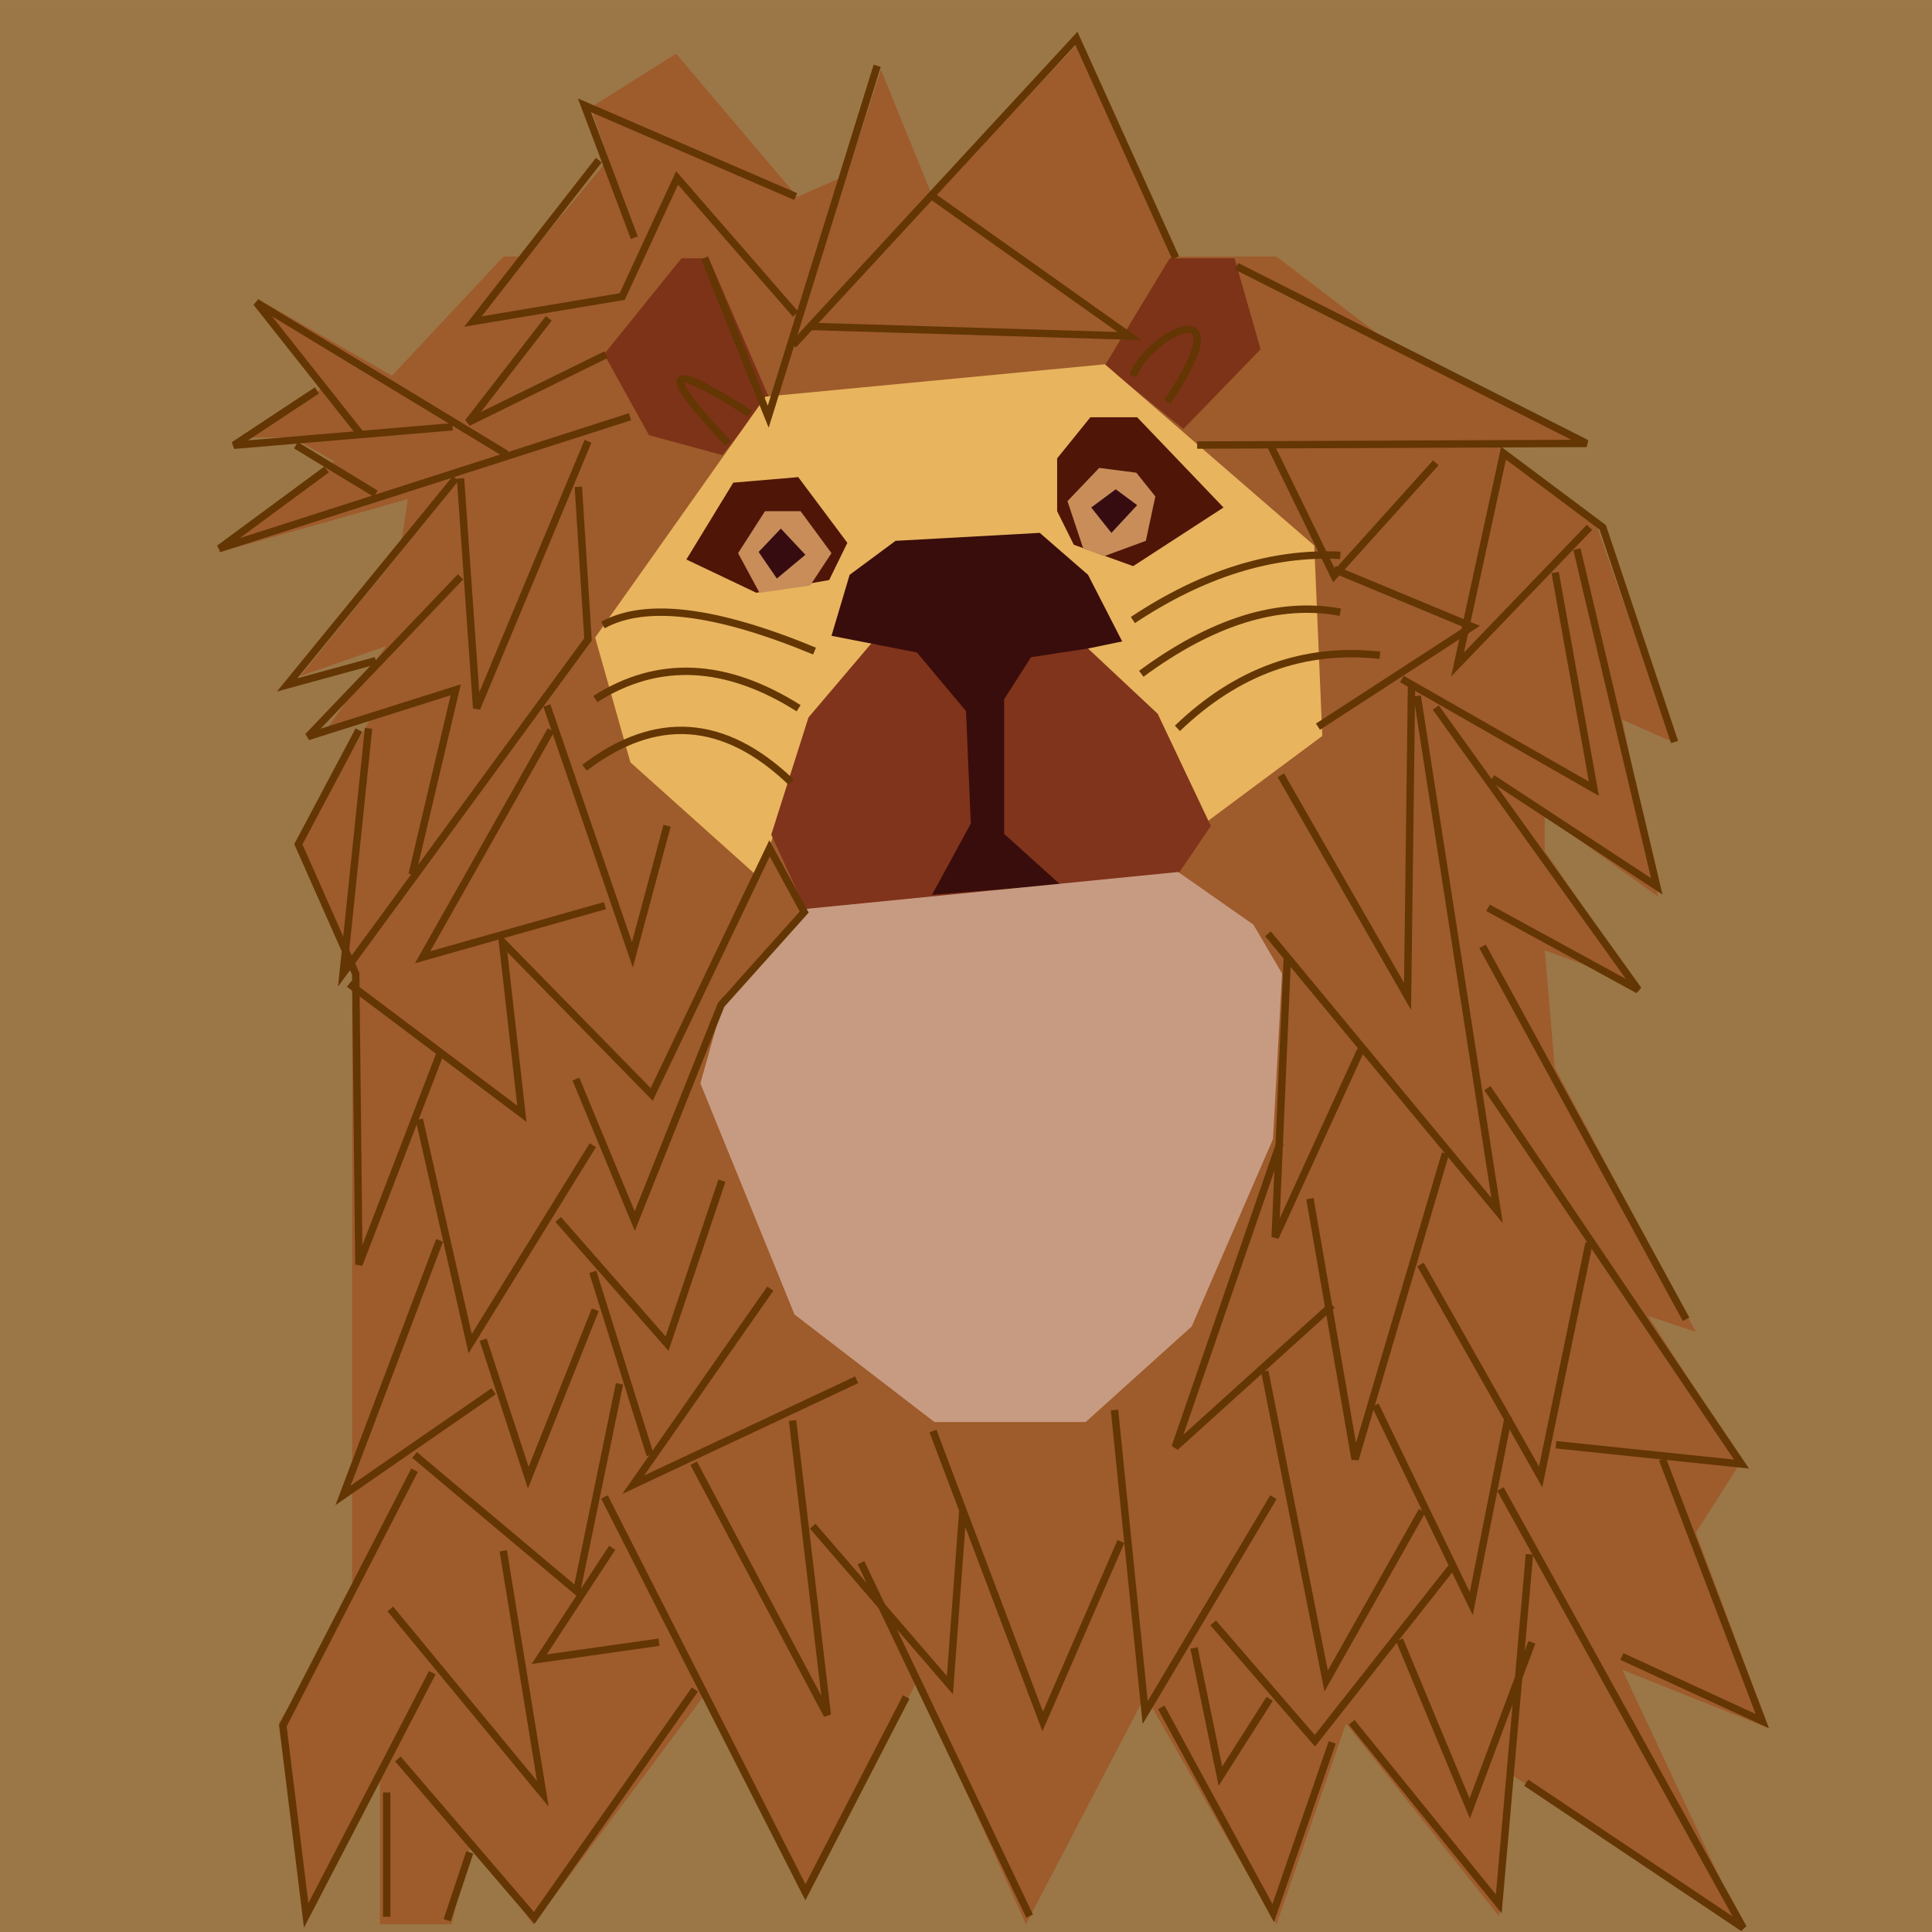 <svg xmlns="http://www.w3.org/2000/svg" xmlns:xlink="http://www.w3.org/1999/xlink" width="262" height="262" viewBox="20.37 108.077 262 262">
  <defs>
    <path id="a" d="M20.37 108.08h262v262h-262v-262Z"/>
    <path id="b" d="m61.12 221.84 9.43-16.17-5.93 1.35 8.09-11.32-11.59 4.04 13.48-16.71 1.08-7.28-25.88 7.28 15.9-12.4-5.66-3.23h-7.01l11.59-7.01-9.43-11.86 18.33 10.51 15.13-16.17h3.2l11.05-13.21-2.43-7.01 11.59-7.28 16.45 19.41 6.73-2.96 4.59-14.29 7.01 17.25 19.4-20.48 13.21 28.57h14.02l14.82 11.32 27.22 14.28h-11.86l13.21 10.79 10.24 29.38-6.73-2.97 4.85 23.99-15.37-11.05v4.85l12.4 18.06-12.4-4.58 1.35 15.9 19.14 35.85-6.47-2.15 12.67 19.67-6.2 9.71 9.9 26.53-19.87-7.94 16.17 34.51L225 348.53l-1.35 19.41-20.75-26.15-9.43 27.23-17.79-31-16.18 31-14.82-32.89-15.1 29.11-13.74-27.22-23.18 31-8.36-11.32-2.69 11.32H71.9v-20.49l-9.97 19.41-3.77-26.15 9.97-16.98v-84.37l-7.01-18.6Z"/>
    <path id="c" d="m116.49 143.11 8.11 18.75-6.25 7.94-9.97-2.71-6.08-10.98 10.48-13h3.71Z"/>
    <path id="d" d="m170.21 157.63 10.64 8.62 10.47-10.81-3.54-12.33h-8.79l-8.78 14.52Z"/>
    <path id="e" d="m184.15 219.43 15.54-11.55-1.09-25.82-28.39-24.58-46.02 4.38-23.11 32.67 4.78 16.93L123.19 227l2.19-5.98 58.77-1.59Z"/>
    <path id="f" d="m113.45 183.95 6.36-10.42 8.81-.75 6.66 8.91-2.47 5.05-9.88 1.72-9.48-4.51Z"/>
    <path id="g" d="m130.23 187.49 2.9-4.4-4.19-5.69h-4.83l-3.65 5.69 2.9 5.37 6.87-.97Z"/>
    <path id="h" d="m126.26 179.76 3.33 3.55-3.87 3.22-2.47-3.6 3.01-3.17Z"/>
    <path id="i" d="m186.29 176.9-11.71-12.24h-6.34l-4.51 5.58v7.16l2.26 4.55 8.05 2.9 12.25-7.95Z"/>
    <path id="j" d="m170.21 183.46 5.55-2.04 1.29-6.02-2.58-3.22-5.04-.65-4.3 4.51 2.15 6.45 2.93.97Z"/>
    <path id="k" d="m171.09 180.34 3.49-3.76-2.9-2.15-3.33 2.47 2.74 3.44Z"/>
    <path id="l" d="m167.81 195.92 9.56 8.96 7.2 15.2-4.3 6.34-50.68 4.94-4.63-10.09 5.05-15.9 8.48-9.99 29.32.54Z"/>
    <path id="m" d="m151.37 204.51.65 15.25-5.26 9.67 17.4-1.4-7.62-6.87V202.9l3.65-5.7 7.73-1.18 4.63-.96-4.63-9.03-6.55-5.69-19.55 1.08-6.23 4.61-2.46 8.27 11.59 2.26 6.65 7.95Z"/>
    <path id="n" d="m180.15 226.33 10.2 7.14 3.88 6.63-1.23 22.45-11.02 25.41-14.38 12.96h-20.51l-18.98-14.59L115.35 255l3.37-12.04 10.71-11.6 50.72-5.03Z"/>
    <path id="o" d="M102.13 192.84c5.77-3.19 15.34-2.01 28.7 3.53"/>
    <path id="p" d="M101.11 202.87c8.5-5.4 17.69-4.98 27.56 1.25"/>
    <path id="q" d="M99.63 212.2c9.64-7.36 18.98-6.72 28.02 1.94"/>
    <path id="r" d="M202.13 183.39c-9.26-.46-18.64 2.47-28.13 8.77"/>
    <path id="s" d="M202.13 191.1c-8.35-1.55-17.35 1.24-26.99 8.35"/>
    <path id="t" d="M207.49 196.94c-10.25-1.14-19.4 2.17-27.45 9.91"/>
    <path id="u" d="M122.06 164.19c-11.54-7.44-12.52-6.11-2.96 3.99"/>
    <path id="v" d="M178.67 162.6c10.59-15.83-2.7-9.14-4.67-3.53"/>
    <path id="w" d="m139.32 117-14.77 47.59-8.64-21.55"/>
    <path id="x" d="m127.94 154.86 38.4-41.58 13.46 29.76"/>
    <path id="y" d="m130.24 152.34 43.31 1.31-26.68-18.92"/>
    <path id="z" d="m106.39 140.31-6.76-17.95 28.64 12.37"/>
    <path id="A" d="m128.27 150.7-16.08-18.49-7.44 16.08-20.24 3.39 17.06-21.88"/>
    <path id="B" d="m94.79 151.25-10.94 14.11 18.71-9.19"/>
    <path id="C" d="M69.25 166.93 55.14 149.1l33.92 20.57"/>
    <path id="D" d="m63.35 161.02-11.27 7.44 29.65-2.51"/>
    <path id="E" d="m71.33 175.03-10.83-6.57"/>
    <path id="F" d="m105.8 164.59-55.69 17.88 14.55-10.73"/>
    <path id="G" d="m71.33 197.67-12.03 3.29 22.87-28.01"/>
    <path id="H" d="m100.11 167.92-15.1 36.2-2.19-31.17"/>
    <path id="I" d="m76.26 226.67 5.91-25.05-20.03 6.34 20.68-21.66"/>
    <path id="J" d="m70.35 206.85-3.45 33.23 33.21-45.3-1.31-20.68"/>
    <path id="K" d="m79.98 251.13-10.94 28.43-.43-39.43-7.78-17.56 8.21-15.48"/>
    <path id="L" d="m110.83 220.06-4.7 17.5-11.6-33.81"/>
    <path id="M" d="m102.41 230.89-24.73 7 17.4-30.8"/>
    <path id="N" d="m98.47 254.41 7.98 19.26 11.71-29.33 11.27-12.58-4.7-8.64-15.98 33.37-20.24-20.68 2.63 23.3-23.42-17.61"/>
    <path id="O" d="m100.76 263.38-16.63 26.91-6.89-30.41"/>
    <path id="P" d="M87.31 296.75 66.9 310.86l13.08-34.57"/>
    <path id="Q" d="m101.09 285.7-9.08 22.76-6.12-18.71"/>
    <path id="R" d="m118.27 268.19-7.44 22.1-14.77-16.84"/>
    <path id="S" d="m108.53 305.39-7.77-24.83"/>
    <path id="T" d="m136.54 295.19-30.3 14.23 18.59-26.59"/>
    <path id="U" d="m104.38 295.74-5.8 28.12-21.99-18.47"/>
    <path id="V" d="m78.99 334.91-17.1 32.92-3.16-25.73 17.86-34.65"/>
    <path id="W" d="m88.62 318.39 5.36 32.94-20.68-25.06"/>
    <path id="X" d="M72.81 368.01v-16.85"/>
    <path id="Y" d="m81.01 368.48 3.06-9.19"/>
    <path id="Z" d="m114.6 337.2-21.78 30.97-18.49-21.56"/>
    <path id="aa" d="m143.26 338.22-13.67 26.47-27.25-53.61"/>
    <path id="ab" d="m109.74 330.78-16.25 2.3 9.9-15.1"/>
    <path id="ac" d="m127.85 300.71 4.71 39.94-18.12-34.14"/>
    <path id="ad" d="m150.94 312.95-1.75 23.65-18.6-21.55"/>
    <path id="ae" d="M160 367.92 137.13 320"/>
    <path id="af" d="m172.38 317.12-10.61 24.4-14.88-39.38"/>
    <path id="ag" d="m193.06 311.11-17.39 29.21-4.16-41.03"/>
    <path id="ah" d="m201.03 344.37-8 23.14-15.18-27.89"/>
    <path id="ai" d="m192.55 338.45-6.68 10.5-3.58-17.39"/>
    <path id="aj" d="m217.17 320.68-18.49 23.46-13.79-15.98"/>
    <path id="ak" d="m227.78 318.86-4.16 47.41-19.95-24.63"/>
    <path id="al" d="m227.34 349.83 29.43 19.7L223.84 310"/>
    <path id="am" d="m228.11 330.79-8.43 22.54-9.52-22.87"/>
    <path id="an" d="m213.23 312.95-13.02 23.09-8.32-42.01"/>
    <path id="ao" d="m245.82 305.96 13.54 35.52-19.04-8.76"/>
    <path id="ap" d="m222.08 255.64 34.46 50.98-25.16-2.62"/>
    <path id="aq" d="m224.92 300.17-5.03 25.38-13.02-26.92"/>
    <path id="ar" d="m201.03 285.07-21.29 19.25 14.22-41.24"/>
    <path id="as" d="m216.39 264.5-12.26 41.46-6.12-35.33"/>
    <path id="at" d="m235.86 276.64-6.56 31.73-16.3-28.81"/>
    <path id="au" d="m204.9 250.47-11.6 25.38 1.64-37.75"/>
    <path id="av" d="m212.56 202.45 10.83 69.79-31.07-37.53"/>
    <path id="aw" d="m221.42 236.41 27.6 50.57"/>
    <path id="ax" d="m215.08 204.03 27.46 38.29-20.37-11.13"/>
    <path id="ay" d="m211.79 200.75-.54 42.45-17.18-29.98"/>
    <path id="az" d="m231.27 185.72 5.25 29.32-26.04-14.88"/>
    <path id="aA" d="m234.22 182.55 10.83 45.73-22.32-14.66"/>
    <path id="aB" d="m235.92 179.59-17.89 18.6 6.24-28.66 13.45 10.06 9.74 29.11"/>
    <path id="aC" d="m199.1 206.62 20.9-13.57-18.71-7.77"/>
    <path id="aD" d="m192.65 168.43 8.64 17.73 13.79-15.32"/>
    <path id="aE" d="m188.07 144.19 47.47 24.02-52.82.22"/>
  </defs>
  <use xlink:href="#a" fill="#9b7647"/>
  <use xlink:href="#b" fill="#9e5b2b"/>
  <use xlink:href="#c" fill="#7d3317"/>
  <use xlink:href="#d" fill="#7d3317"/>
  <use xlink:href="#e" fill="#e8b45e"/>
  <use xlink:href="#f" fill="#4f1507"/>
  <use xlink:href="#g" fill="#c88d59"/>
  <use xlink:href="#h" fill="#370c10"/>
  <use xlink:href="#i" fill="#4f1507"/>
  <use xlink:href="#j" fill="#c88d59"/>
  <use xlink:href="#k" fill="#370c10"/>
  <use xlink:href="#l" fill="#80341b"/>
  <use xlink:href="#m" fill="#390d0b"/>
  <use xlink:href="#n" fill="#c79b82"/>
  <g fill-opacity="0" stroke="#633604">
    <use xlink:href="#o"/>
    <use xlink:href="#p"/>
    <use xlink:href="#q"/>
    <use xlink:href="#r"/>
    <use xlink:href="#s"/>
    <use xlink:href="#t"/>
    <use xlink:href="#u"/>
    <use xlink:href="#v"/>
    <use xlink:href="#w"/>
    <use xlink:href="#x"/>
    <use xlink:href="#y"/>
    <use xlink:href="#z"/>
    <use xlink:href="#A"/>
    <use xlink:href="#B"/>
    <use xlink:href="#C"/>
    <use xlink:href="#D"/>
    <use xlink:href="#E"/>
    <use xlink:href="#F"/>
    <use xlink:href="#G"/>
    <use xlink:href="#H"/>
    <use xlink:href="#I"/>
    <use xlink:href="#J"/>
    <use xlink:href="#K"/>
    <use xlink:href="#L"/>
    <use xlink:href="#M"/>
    <use xlink:href="#N"/>
    <use xlink:href="#O"/>
    <use xlink:href="#P"/>
    <use xlink:href="#Q"/>
    <use xlink:href="#R"/>
    <use xlink:href="#S"/>
    <use xlink:href="#T"/>
    <use xlink:href="#U"/>
    <use xlink:href="#V"/>
    <use xlink:href="#W"/>
    <use xlink:href="#X"/>
    <use xlink:href="#Y"/>
    <use xlink:href="#Z"/>
    <use xlink:href="#aa"/>
    <use xlink:href="#ab"/>
    <use xlink:href="#ac"/>
    <use xlink:href="#ad"/>
    <use xlink:href="#ae"/>
    <use xlink:href="#af"/>
    <use xlink:href="#ag"/>
    <use xlink:href="#ah"/>
    <use xlink:href="#ai"/>
    <use xlink:href="#aj"/>
    <use xlink:href="#ak"/>
    <use xlink:href="#al"/>
    <use xlink:href="#am"/>
    <use xlink:href="#an"/>
    <use xlink:href="#ao"/>
    <use xlink:href="#ap"/>
    <use xlink:href="#aq"/>
    <use xlink:href="#ar"/>
    <use xlink:href="#as"/>
    <use xlink:href="#at"/>
    <use xlink:href="#au"/>
    <use xlink:href="#av"/>
    <use xlink:href="#aw"/>
    <use xlink:href="#ax"/>
    <use xlink:href="#ay"/>
    <use xlink:href="#az"/>
    <use xlink:href="#aA"/>
    <use xlink:href="#aB"/>
    <use xlink:href="#aC"/>
    <use xlink:href="#aD"/>
    <use xlink:href="#aE"/>
  </g>
</svg>
